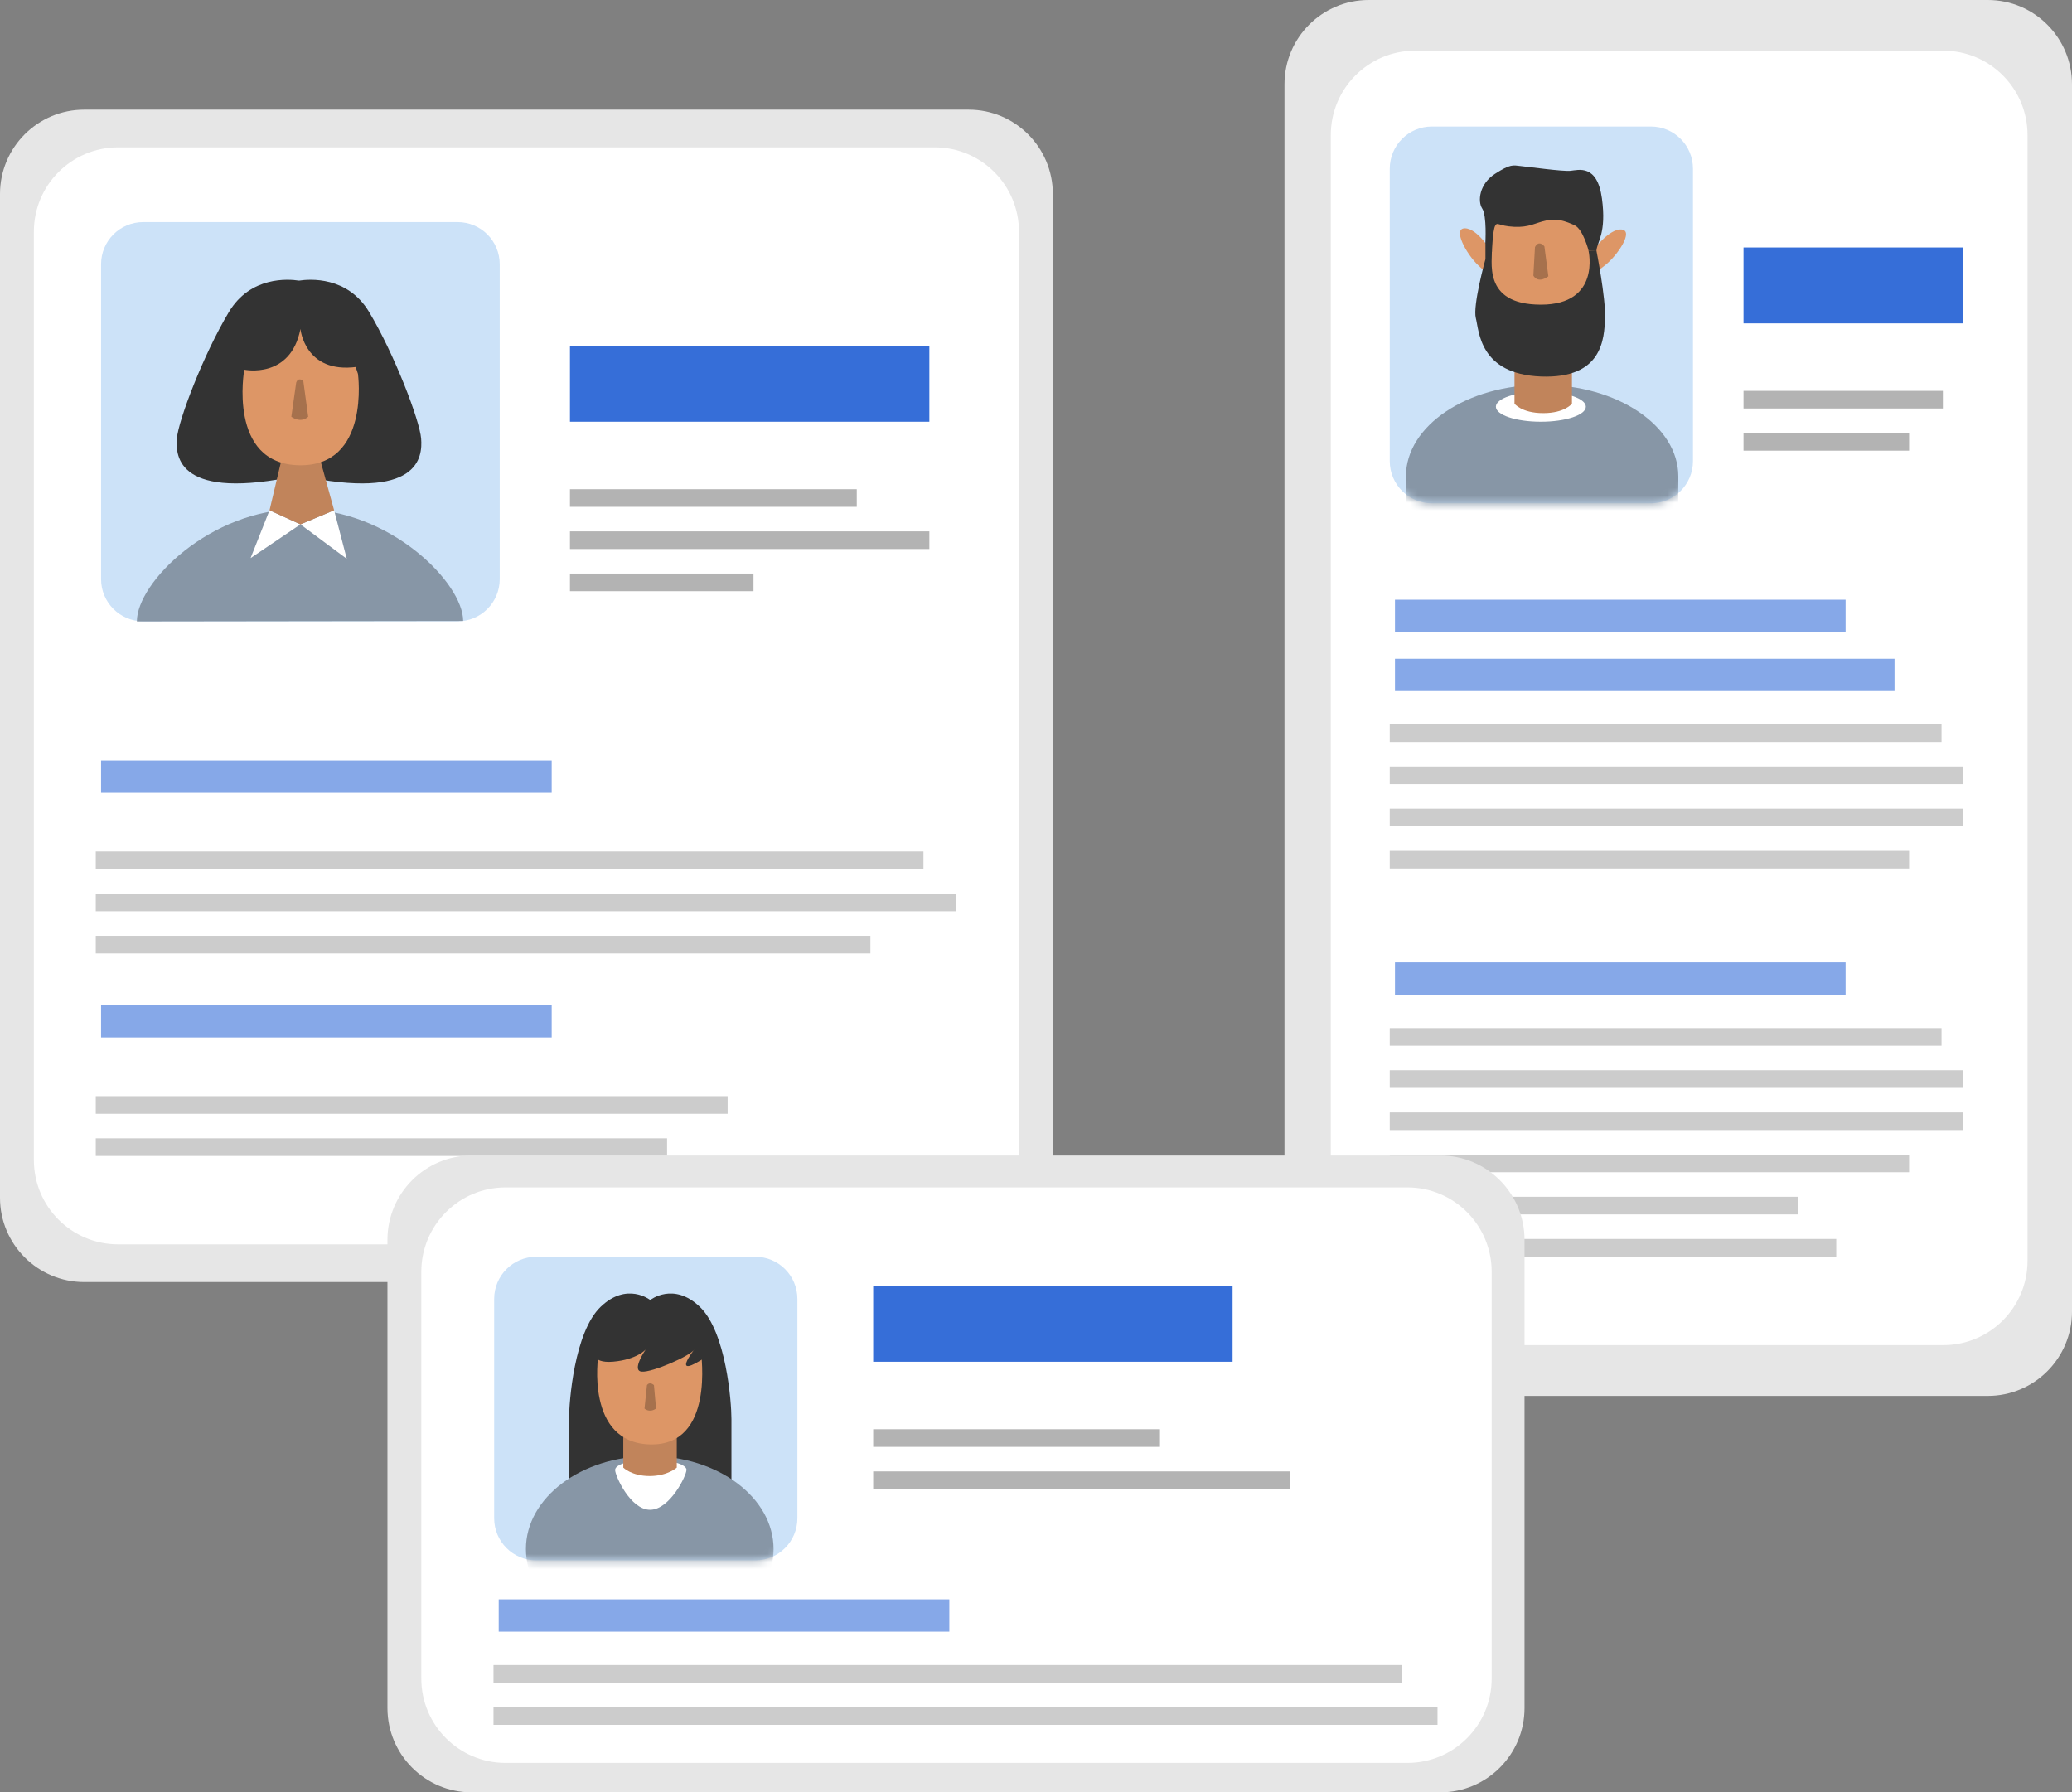 <svg width="274" height="237" viewBox="0 0 274 237" fill="none" xmlns="http://www.w3.org/2000/svg">
<rect x="0" y="0" width="274" height="237" fill="#808080" stroke="none"/>
<g clip-path="url(#clip0_41_553)">
<path d="M262.862 0H180.996C174.845 0 169.858 4.993 169.858 11.153V173.428C169.858 179.588 174.845 184.581 180.996 184.581H262.862C269.013 184.581 274 179.588 274 173.428V11.153C274 4.993 269.013 0 262.862 0Z" fill="#E6E6E6"/>
<path d="M256.981 6.703H187.122C180.971 6.703 175.984 11.696 175.984 17.856V166.714C175.984 172.874 180.971 177.867 187.122 177.867H256.981C263.132 177.867 268.119 172.874 268.119 166.714V17.856C268.119 11.696 263.132 6.703 256.981 6.703Z" fill="white"/>
<path d="M256.925 51.683H230.561V54.014H256.925V51.683Z" fill="#B3B3B3"/>
<path d="M252.459 57.259H230.561V59.59H252.459V57.259Z" fill="#B3B3B3"/>
<path d="M256.747 95.781H183.781V98.112H256.747V95.781Z" fill="#CCCCCC"/>
<path d="M259.61 106.934H183.781V109.265H259.61V106.934Z" fill="#CCCCCC"/>
<path d="M252.459 112.511H183.781V114.842H252.459V112.511Z" fill="#CCCCCC"/>
<path d="M259.61 101.358H183.781V103.689H259.61V101.358Z" fill="#CCCCCC"/>
<path d="M256.747 135.943H183.781V138.274H256.747V135.943Z" fill="#CCCCCC"/>
<path d="M259.61 147.096H183.781V149.427H259.61V147.096Z" fill="#CCCCCC"/>
<path d="M252.459 152.673H183.781V155.004H252.459V152.673Z" fill="#CCCCCC"/>
<path d="M237.734 158.249H183.781V160.58H237.734V158.249Z" fill="#CCCCCC"/>
<path d="M242.824 163.826H183.781V166.157H242.824V163.826Z" fill="#CCCCCC"/>
<path d="M259.61 141.52H183.781V143.851H259.61V141.52Z" fill="#CCCCCC"/>
<path d="M218.309 16.729H189.35C186.274 16.729 183.781 19.226 183.781 22.306V60.973C183.781 64.053 186.274 66.55 189.35 66.55H218.309C221.385 66.55 223.878 64.053 223.878 60.973V22.306C223.878 19.226 221.385 16.729 218.309 16.729Z" fill="#CCE2F8"/>
<path d="M259.609 32.723H230.561V42.76H259.609V32.723Z" fill="#366ED8"/>
<path d="M244.061 79.297H184.471V83.569H244.061V79.297Z" fill="#86A8E8"/>
<path d="M250.532 87.105H184.471V91.376H250.532V87.105Z" fill="#86A8E8"/>
<path d="M244.061 127.255H184.471V131.527H244.061V127.255Z" fill="#86A8E8"/>
<mask id="mask0_41_553" style="mask-type:luminance" maskUnits="userSpaceOnUse" x="183" y="16" width="41" height="51">
<path d="M218.309 16.729H189.35C186.274 16.729 183.781 19.226 183.781 22.306V60.973C183.781 64.053 186.274 66.55 189.35 66.55H218.309C221.385 66.55 223.878 64.053 223.878 60.973V22.306C223.878 19.226 221.385 16.729 218.309 16.729Z" fill="white"/>
</mask>
<g mask="url(#mask0_41_553)">
<path d="M185.919 62.992C185.919 56.3 193.983 50.88 203.93 50.88C213.876 50.88 221.94 56.3 221.94 62.992V69.683H185.931V62.992H185.919Z" fill="#8796A6"/>
</g>
<path d="M203.763 55.765C207.048 55.765 209.711 54.876 209.711 53.779C209.711 52.683 207.048 51.794 203.763 51.794C200.478 51.794 197.815 52.683 197.815 53.779C197.815 54.876 200.478 55.765 203.763 55.765Z" fill="white"/>
<path d="M207.873 53.378C207.873 53.378 206.937 54.627 204.075 54.627C201.212 54.627 200.276 53.378 200.276 53.378V48.95H207.873V53.378Z" fill="#C1845B"/>
<path d="M196.946 29.254L196.422 37.898L201.112 42.069H207.36L211.103 37.385L210.479 28.63L205.377 26.544L199.552 27.169L196.946 29.254Z" fill="#DD9666"/>
<path d="M197.258 33.314C197.258 33.314 195.387 30.191 193.716 30.191C192.045 30.191 193.927 33.626 195.487 35.087L197.046 36.548L197.258 33.314Z" fill="#DD9666"/>
<path d="M210.635 33.158C210.635 33.158 212.773 30.202 214.433 30.347C216.092 30.492 213.932 33.76 212.25 35.076L210.568 36.392L210.635 33.158Z" fill="#DD9666"/>
<path d="M196.423 34.306C196.423 34.306 194.73 40.407 195.164 42.069C195.598 43.731 195.598 49.463 203.763 49.787C211.938 50.099 212.139 44.779 212.25 42.069C212.35 39.359 211.103 33.102 211.103 33.102L210.067 33.147C210.067 33.147 211.738 40.285 203.774 40.285C195.81 40.285 197.47 34.295 197.269 32.767C197.158 31.886 196.434 32.12 196.434 32.12V34.295L196.423 34.306Z" fill="#333333"/>
<path d="M196.423 32.132C196.423 32.132 196.634 28.518 196.011 27.581C195.387 26.644 195.598 24.347 197.681 22.997C199.764 21.648 200.076 21.849 201.112 21.96C202.148 22.061 206.625 22.685 207.672 22.585C208.708 22.484 211.214 21.648 211.838 26.232C212.462 30.816 211.214 31.964 211.114 33.113L210.078 33.158C210.078 33.158 209.354 30.291 208.207 29.778C207.06 29.254 205.912 28.841 204.464 29.154C203.005 29.466 202.281 30.091 200.199 29.99C198.116 29.89 198.015 29.265 197.704 29.89C197.392 30.515 197.291 33.325 197.291 33.325L196.456 32.143L196.423 32.132Z" fill="#333333"/>
<path d="M202.983 32.689L202.771 36.437C202.771 36.437 203.295 37.585 204.754 36.537L204.231 32.578C204.231 32.578 203.507 31.641 202.983 32.678V32.689Z" fill="#A6714D"/>
<path d="M128.089 14.499H11.138C4.987 14.499 0 19.492 0 25.652V158.372C0 164.531 4.987 169.525 11.138 169.525H128.089C134.241 169.525 139.228 164.531 139.228 158.372V25.652C139.228 19.492 134.241 14.499 128.089 14.499Z" fill="#E6E6E6"/>
<path d="M123.612 19.484H15.616C9.464 19.484 4.478 24.477 4.478 30.637V153.386C4.478 159.546 9.464 164.539 15.616 164.539H123.612C129.763 164.539 134.75 159.546 134.75 153.386V30.637C134.75 24.477 129.763 19.484 123.612 19.484Z" fill="white"/>
<path d="M60.514 29.366H18.935C15.859 29.366 13.366 31.862 13.366 34.942V76.576C13.366 79.656 15.859 82.153 18.935 82.153H60.514C63.59 82.153 66.083 79.656 66.083 76.576V34.942C66.083 31.862 63.59 29.366 60.514 29.366Z" fill="#CCE2F8"/>
<path d="M18.099 82.164C18.099 77.056 27.756 67.297 39.674 67.297C51.592 67.297 61.249 77.089 61.249 82.108L18.088 82.164H18.099Z" fill="#8796A6"/>
<path d="M35.642 67.475L33.136 73.799L39.73 69.338L35.642 67.475Z" fill="white"/>
<path d="M44.185 67.475L39.73 69.338L45.856 73.888L44.185 67.475Z" fill="white"/>
<path d="M55.691 57.995C55.502 55.575 52.16 46.842 48.819 41.266C45.956 36.481 40.922 36.894 39.541 37.106C38.159 36.894 33.125 36.481 30.262 41.266C26.921 46.842 23.579 55.575 23.39 57.995C23.201 60.404 23.579 66.315 39.541 62.869C55.502 66.315 55.88 60.404 55.691 57.995Z" fill="#333333"/>
<path d="M37.313 60.415L35.642 67.475L39.73 69.338L44.185 67.475L42.136 60.036L37.313 60.415Z" fill="#C1845B"/>
<path d="M32.301 48.883C32.301 48.883 30.073 61.341 39.541 61.52C49.008 61.709 47.337 49.441 47.337 49.441L45.856 44.98L41.59 40.519L37.692 40.887L32.312 48.883H32.301Z" fill="#DD9666"/>
<path d="M32.301 48.883C32.301 48.883 38.427 50.188 39.73 43.496C39.73 43.496 40.287 49.441 47.159 48.515L47.905 46.095L44.196 40.708L41.044 38.846L35.286 39.214L31.944 47.578L32.312 48.883H32.301Z" fill="#333333"/>
<path d="M39.173 50.556L38.527 55.107C38.527 55.107 39.73 56.032 40.755 55.107L40.108 50.367C40.108 50.367 39.462 49.809 39.184 50.556H39.173Z" fill="#A6714D"/>
<path d="M122.899 45.727H75.372V55.765H122.899V45.727Z" fill="#366ED8"/>
<path d="M113.298 64.687H75.372V67.018H113.298V64.687Z" fill="#B3B3B3"/>
<path d="M99.642 75.84H75.372V78.171H99.642V75.84Z" fill="#B3B3B3"/>
<path d="M122.899 70.263H75.372V72.594H122.899V70.263Z" fill="#B3B3B3"/>
<path d="M72.955 100.566H13.366V104.838H72.955V100.566Z" fill="#86A8E8"/>
<path d="M122.119 112.589H12.664V114.92H122.119V112.589Z" fill="#CCCCCC"/>
<path d="M115.102 123.742H12.664V126.073H115.102V123.742Z" fill="#CCCCCC"/>
<path d="M126.407 118.165H12.664V120.496H126.407V118.165Z" fill="#CCCCCC"/>
<path d="M96.223 144.944H12.664V147.275H96.223V144.944Z" fill="#CCCCCC"/>
<path d="M88.215 150.52H12.664V152.851H88.215V150.52Z" fill="#CCCCCC"/>
<path d="M72.955 132.91H13.366V137.181H72.955V132.91Z" fill="#86A8E8"/>
<path d="M190.463 152.795H62.374C56.223 152.795 51.236 157.789 51.236 163.948V225.847C51.236 232.007 56.223 237 62.374 237H190.463C196.615 237 201.602 232.007 201.602 225.847V163.948C201.602 157.789 196.615 152.795 190.463 152.795Z" fill="#E6E6E6"/>
<path d="M186.12 157.011H66.852C60.7 157.011 55.713 162.004 55.713 168.164V221.955C55.713 228.114 60.7 233.108 66.852 233.108H186.12C192.271 233.108 197.258 228.114 197.258 221.955V168.164C197.258 162.004 192.271 157.011 186.12 157.011Z" fill="white"/>
<path d="M162.996 170.027H115.47V180.064H162.996V170.027Z" fill="#366ED8"/>
<path d="M153.395 188.987H115.47V191.318H153.395V188.987Z" fill="#B3B3B3"/>
<path d="M170.57 194.563H115.47V196.894H170.57V194.563Z" fill="#B3B3B3"/>
<path d="M185.384 220.17H65.259V222.501H185.384V220.17Z" fill="#CCCCCC"/>
<path d="M190.096 225.747H65.259V228.078H190.096V225.747Z" fill="#CCCCCC"/>
<path d="M125.539 211.482H65.949V215.754H125.539V211.482Z" fill="#86A8E8"/>
<path d="M99.877 166.179H70.917C67.841 166.179 65.348 168.676 65.348 171.755V200.753C65.348 203.833 67.841 206.329 70.917 206.329H99.877C102.952 206.329 105.446 203.833 105.446 200.753V171.755C105.446 168.676 102.952 166.179 99.877 166.179Z" fill="#CCE2F8"/>
<path d="M86.065 196.916C86.065 196.916 96.725 197.686 96.725 196.916V187.648C96.725 185.351 96.034 176.15 92.548 172.804C89.061 169.458 85.987 171.9 85.987 171.9C85.987 171.9 82.913 169.458 79.427 172.804C75.941 176.15 75.25 185.351 75.25 187.648V196.916C75.25 197.686 85.909 196.916 85.909 196.916H86.054H86.065Z" fill="#333333"/>
<mask id="mask1_41_553" style="mask-type:luminance" maskUnits="userSpaceOnUse" x="65" y="166" width="41" height="41">
<path d="M99.877 166.179H70.917C67.841 166.179 65.348 168.676 65.348 171.755V200.753C65.348 203.833 67.841 206.329 70.917 206.329H99.877C102.952 206.329 105.446 203.833 105.446 200.753V171.755C105.446 168.676 102.952 166.179 99.877 166.179Z" fill="white"/>
</mask>
<g mask="url(#mask1_41_553)">
<path d="M85.921 217.114C94.963 217.114 102.294 211.612 102.294 204.824C102.294 198.036 94.963 192.533 85.921 192.533C76.878 192.533 69.547 198.036 69.547 204.824C69.547 211.612 76.878 217.114 85.921 217.114Z" fill="#8796A6"/>
</g>
<path d="M90.777 194.373C90.777 195.121 88.572 199.638 85.965 199.638C83.359 199.638 81.343 195.132 81.343 194.373C81.343 193.615 83.459 193.013 86.065 193.013C88.672 193.013 90.788 193.615 90.788 194.373H90.777Z" fill="white"/>
<path d="M89.496 194.061C89.496 194.061 88.293 195.176 85.909 195.176C83.525 195.176 82.423 194.061 82.423 194.061V189.968H89.496V194.061Z" fill="#C1845B"/>
<path d="M79.115 179.284C79.115 179.284 77.366 190.782 85.965 190.994C94.564 191.206 92.692 179.005 92.692 178.659L89.507 175.938L82.434 175.313L79.115 179.284Z" fill="#DD9666"/>
<path d="M78.525 178.447C78.525 178.447 77.968 180.332 81.098 180.053C84.228 179.774 85.386 178.447 85.386 178.447C85.386 178.447 83.459 181.235 84.851 181.369C86.243 181.503 91.323 179.272 91.813 178.447C91.813 178.447 88.471 182.696 93.483 179.35V176.696L89.797 173.908H82.423L78.514 178.436L78.525 178.447Z" fill="#333333"/>
<path d="M85.553 183.154L85.23 186.254C85.23 186.254 85.854 186.879 86.756 186.254L86.478 183.154C86.478 183.154 85.943 182.629 85.553 183.154Z" fill="#A6714D"/>
</g>
<defs>
<clipPath id="clip0_41_553">
<rect width="274" height="237" fill="white"/>
</clipPath>
</defs>
</svg>

